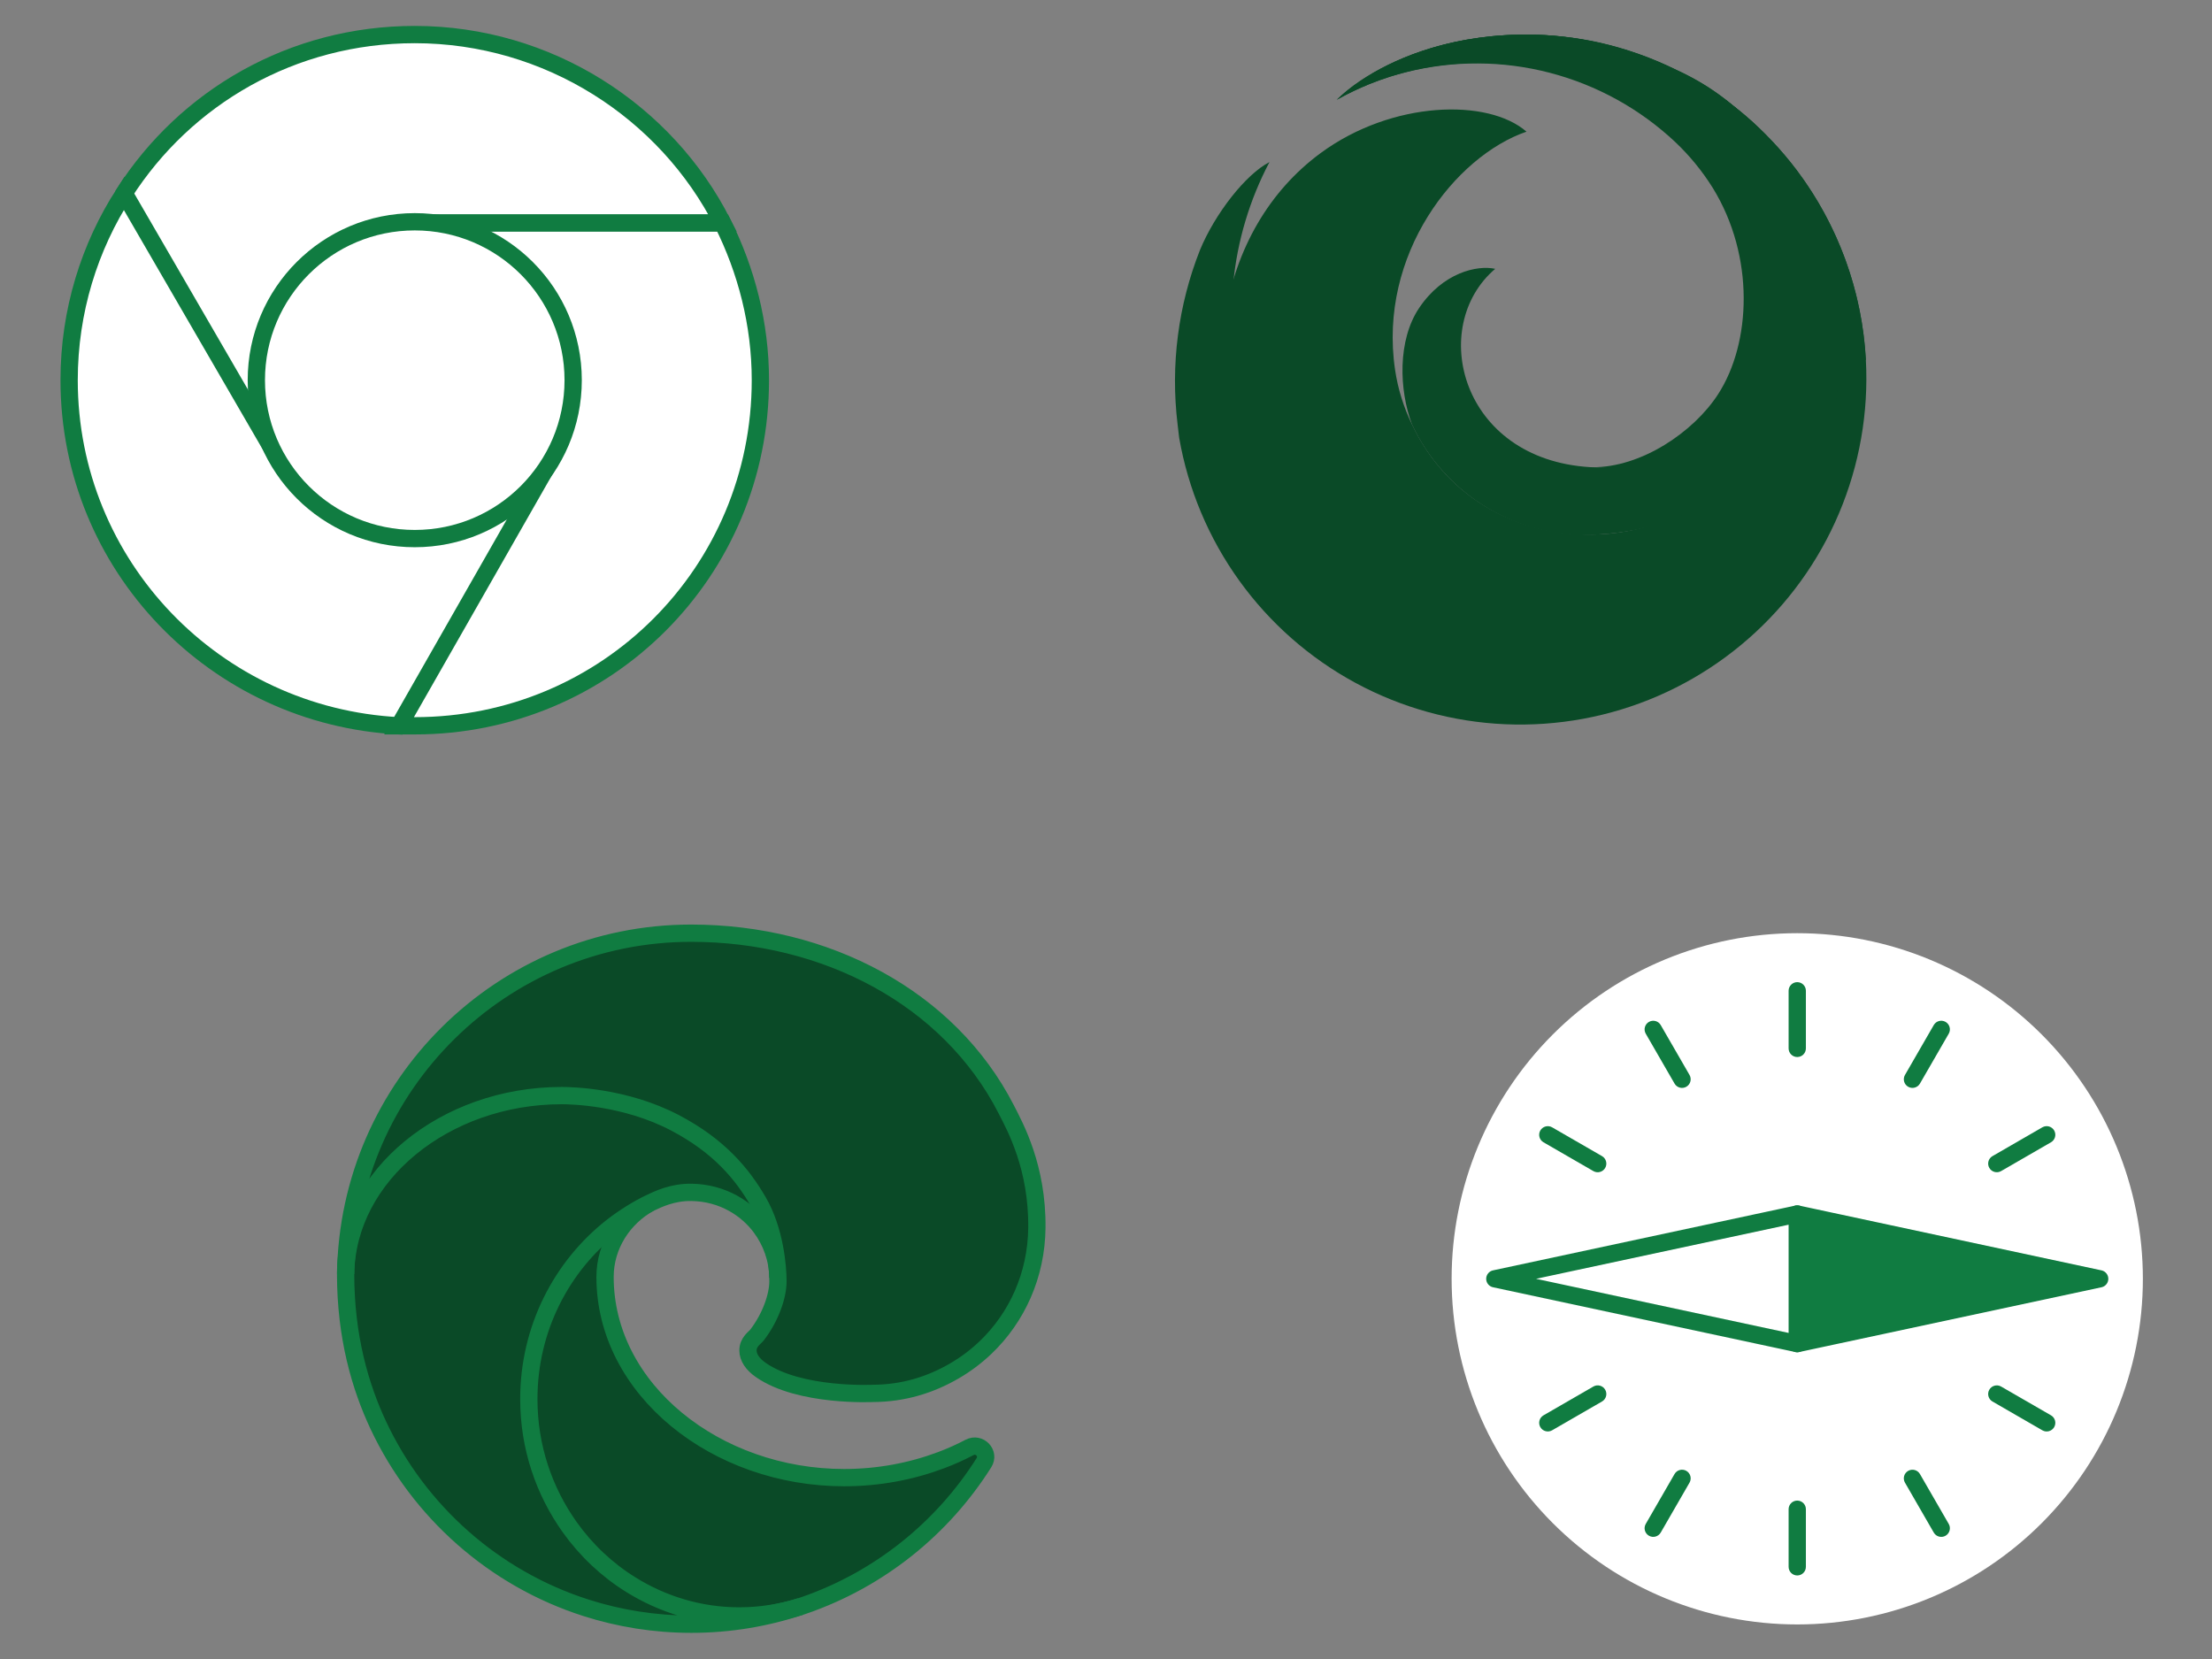 <svg width="128" height="96" viewBox="0 0 128 96" fill="none" xmlns="http://www.w3.org/2000/svg">
<rect x="0" y="0" width="128" height="96" fill="#808080" stroke="none"/>
<path d="M56.102 83.758C55.576 84.034 55.027 84.281 54.456 84.495C52.74 85.139 50.845 85.505 48.846 85.505C41.453 85.505 35.012 80.418 35.012 73.892C35.012 72.057 36.073 70.466 37.578 69.628C30.891 69.908 29.172 76.878 29.172 80.961C29.172 92.504 39.811 93.675 42.104 93.675C43.339 93.675 45.204 93.315 46.327 92.963C46.396 92.94 46.464 92.917 46.532 92.894C50.869 91.398 54.53 88.455 56.937 84.64C57.282 84.093 56.675 83.458 56.102 83.758Z" fill="#0A4A27" stroke="#107C41"/>
<path d="M36.517 91.708C35.128 90.847 33.921 89.711 32.965 88.368C31.485 86.291 30.601 83.735 30.601 80.961C30.601 76.878 32.502 73.261 35.432 70.97C36.098 70.45 36.95 69.925 37.578 69.628C38.066 69.397 38.9 68.981 40.007 68.997C41.843 69.023 43.231 69.959 44.02 71.022C44.627 71.839 45.001 72.846 45.014 73.938C45.014 73.905 48.836 61.5 32.506 61.5C25.648 61.5 20 68.011 20 73.721C20 77.343 20.84 80.235 21.893 82.476C24.237 87.468 28.583 91.332 33.9 93.035C35.825 93.651 37.877 93.987 40.007 93.987C42.217 93.987 44.34 93.624 46.327 92.963C45.204 93.315 44.013 93.508 42.777 93.508C40.485 93.508 38.348 92.843 36.517 91.708Z" fill="#0A4A27" stroke="#107C41"/>
<path d="M43.8 77.259C43.673 77.423 43.283 77.649 43.283 78.144C43.283 78.551 43.549 78.944 44.021 79.273C46.268 80.841 50.503 80.63 50.515 80.63C52.263 80.624 53.836 80.143 55.245 79.319C55.886 78.945 56.479 78.499 57.014 77.991C58.849 76.247 59.969 73.789 60 71.058C60.039 67.555 58.756 65.227 58.228 64.196C54.917 57.724 47.769 54 39.997 54C29.042 54 20.148 62.804 20.002 73.719C20.076 68.009 25.75 63.398 32.496 63.398C33.043 63.398 36.162 63.452 39.059 64.972C41.612 66.312 42.95 67.93 43.88 69.536C44.846 71.203 45.017 73.309 45.017 74.148C45.017 74.988 44.594 76.231 43.8 77.259Z" fill="#0A4A27" stroke="#107C41"/>
<path d="M124 74C124 79.304 121.893 84.391 118.142 88.142C114.391 91.893 109.304 94 104 94C98.696 94 93.609 91.893 89.858 88.142C86.107 84.391 84 79.304 84 74C84 68.696 86.107 63.609 89.858 59.858C93.609 56.107 98.696 54 104 54C109.304 54 114.391 56.107 118.142 59.858C121.893 63.609 124 68.696 124 74Z" fill="white"/>
<path fill-rule="evenodd" clip-rule="evenodd" d="M96.1 59.317C95.962 59.078 95.656 58.996 95.417 59.134C95.177 59.272 95.096 59.578 95.234 59.817L96.9 62.703C97.038 62.943 97.344 63.025 97.583 62.886C97.822 62.748 97.904 62.443 97.766 62.203L96.1 59.317ZM111.1 85.297C110.962 85.058 110.656 84.976 110.417 85.114C110.177 85.252 110.095 85.558 110.234 85.797L111.9 88.684C112.038 88.923 112.344 89.005 112.583 88.867C112.822 88.729 112.904 88.423 112.766 88.184L111.1 85.297ZM115.114 67.583C114.976 67.344 115.058 67.038 115.297 66.9L118.184 65.233C118.423 65.095 118.729 65.177 118.867 65.416C119.005 65.656 118.923 65.961 118.684 66.099L115.797 67.766C115.558 67.904 115.252 67.822 115.114 67.583ZM89.316 81.9C89.077 82.038 88.995 82.344 89.133 82.583C89.271 82.822 89.577 82.904 89.816 82.766L92.703 81.099C92.942 80.961 93.024 80.656 92.886 80.416C92.748 80.177 92.442 80.095 92.203 80.233L89.316 81.9Z" fill="#107C41"/>
<path fill-rule="evenodd" clip-rule="evenodd" d="M104.5 57.333C104.5 57.057 104.276 56.833 104 56.833C103.724 56.833 103.5 57.057 103.5 57.333V60.666C103.5 60.943 103.724 61.166 104 61.166C104.276 61.166 104.5 60.943 104.5 60.666V57.333ZM104.5 87.333C104.5 87.057 104.276 86.833 104 86.833C103.724 86.833 103.5 87.057 103.5 87.333V90.666C103.5 90.943 103.724 91.166 104 91.166C104.276 91.166 104.5 90.943 104.5 90.666V87.333ZM116.833 74C116.833 73.724 117.057 73.5 117.333 73.5H120.667C120.943 73.5 121.167 73.724 121.167 74C121.167 74.276 120.943 74.5 120.667 74.5H117.333C117.057 74.5 116.833 74.276 116.833 74ZM87.333 73.5C87.057 73.5 86.833 73.724 86.833 74C86.833 74.276 87.057 74.5 87.333 74.5H90.667C90.943 74.5 91.167 74.276 91.167 74C91.167 73.724 90.943 73.5 90.667 73.5H87.333Z" fill="#107C41"/>
<path fill-rule="evenodd" clip-rule="evenodd" d="M89.816 65.234C89.577 65.096 89.271 65.178 89.133 65.417C88.995 65.656 89.077 65.962 89.316 66.1L92.203 67.767C92.442 67.905 92.748 67.823 92.886 67.584C93.024 67.344 92.942 67.039 92.703 66.9L89.816 65.234ZM115.797 80.234C115.558 80.096 115.252 80.178 115.114 80.417C114.976 80.656 115.058 80.962 115.297 81.1L118.184 82.767C118.423 82.905 118.729 82.823 118.867 82.584C119.005 82.344 118.923 82.039 118.684 81.9L115.797 80.234ZM110.417 62.886C110.177 62.748 110.096 62.442 110.234 62.203L111.9 59.316C112.038 59.077 112.344 58.995 112.583 59.133C112.822 59.271 112.904 59.577 112.766 59.816L111.1 62.703C110.962 62.942 110.656 63.024 110.417 62.886ZM95.234 88.183C95.096 88.422 95.177 88.728 95.417 88.866C95.656 89.004 95.962 88.922 96.1 88.683L97.766 85.796C97.904 85.557 97.822 85.251 97.583 85.113C97.344 84.975 97.038 85.057 96.9 85.296L95.234 88.183Z" fill="#107C41"/>
<path d="M104 77.75L104 70.25L121.5 74L104 77.75Z" fill="#107C41" stroke="#107C41" stroke-linejoin="round"/>
<path d="M104 77.75L104 70.25L86.5 74L104 77.75Z" fill="white" stroke="#107C41" stroke-linejoin="round"/>
<path d="M7.182 11.182V26.546H16.091L24 12.909H41.818C38.545 6.455 31.727 2 24 2C16.909 2 10.727 5.636 7.182 11.182Z" fill="white" stroke="#107C41"/>
<path d="M23.091 42L31.909 33.182V26.546H16.091L7.182 11.182C5.182 14.273 4 18 4 22C4 32.728 12.454 41.455 23.091 42Z" fill="white" stroke="#107C41"/>
<path d="M24 12.909L31.909 26.545L23.091 41.999C23.364 41.999 23.727 41.999 24 41.999C35.091 41.999 44 33.09 44 22C44 18.727 43.182 15.636 41.818 12.909H24Z" fill="white" stroke="#107C41"/>
<path d="M24 31.166C29.063 31.166 33.167 27.062 33.167 22C33.167 16.937 29.063 12.833 24 12.833C18.937 12.833 14.833 16.937 14.833 22C14.833 27.062 18.937 31.166 24 31.166Z" fill="white" stroke="#107C41"/>
<path d="M103.972 9.85C102.192 7.489 99.903 5.558 97.276 4.2C94.649 2.842 91.75 2.091 88.794 2.005C84.15 1.912 80.942 3.307 79.127 4.429C81.555 3.021 85.07 2.222 88.147 2.261C96.062 2.361 104.563 7.752 105.825 17.468C107.275 28.62 99.507 37.929 88.579 37.958C76.556 37.988 69.244 27.343 71.156 17.782C71.191 17.313 71.26 16.847 71.362 16.388C71.598 13.938 72.31 11.557 73.459 9.379C72.074 10.095 70.311 12.361 69.441 14.46C68.174 17.663 67.728 21.131 68.142 24.55C68.172 24.809 68.199 25.067 68.233 25.325C68.751 28.31 69.94 31.139 71.71 33.598C73.48 36.057 75.785 38.083 78.451 39.523C81.117 40.962 84.075 41.778 87.103 41.909C90.13 42.04 93.147 41.483 95.928 40.279C98.708 39.075 101.179 37.256 103.155 34.959C105.131 32.662 106.56 29.946 107.334 27.017C108.109 24.087 108.208 21.02 107.626 18.047C107.044 15.073 105.794 12.271 103.972 9.85Z" fill="#0A4A27"/>
<path d="M105.826 17.468C105.982 18.669 106.033 19.881 105.976 21.091C106.639 20.991 107.303 20.903 107.969 20.826C107.758 16.851 106.367 13.03 103.972 9.85C102.192 7.489 99.903 5.558 97.276 4.2C94.649 2.842 91.75 2.091 88.794 2.005C84.15 1.912 80.942 3.307 79.127 4.429C81.555 3.021 85.07 2.222 88.147 2.261C96.062 2.362 104.563 7.75 105.826 17.468Z" fill="#0A4A27"/>
<path d="M106.313 16.912C105.187 6.758 96.132 2.194 88.147 2.26C85.07 2.285 81.555 3.02 79.127 4.428C78.484 4.809 77.887 5.262 77.347 5.778C77.412 5.725 77.604 5.566 77.923 5.347L77.954 5.326L77.983 5.307C79.161 4.51 80.459 3.907 81.829 3.521C83.973 2.928 86.196 2.668 88.42 2.749C92.547 2.996 96.434 4.771 99.323 7.729C102.212 10.686 103.896 14.614 104.045 18.746C104.229 25.349 98.824 30.614 92.594 30.919C88.063 31.141 83.794 28.949 81.709 24.563C81.221 23.564 80.89 22.496 80.727 21.396C79.739 14.721 84.222 9.029 88.332 7.619C86.115 5.682 80.558 5.814 76.422 8.856C73.445 11.047 71.513 14.381 70.873 18.356C70.412 21.407 70.817 24.525 72.043 27.356C73.315 30.359 75.394 32.95 78.05 34.843C80.706 36.735 83.834 37.855 87.087 38.078C87.583 38.116 88.081 38.135 88.579 38.134C101.81 38.134 107.55 28.091 106.313 16.912Z" fill="#0A4A27"/>
<path d="M92.594 30.92C101.144 30.4 104.804 23.32 105.034 18.297C105.392 10.45 100.736 1.99 88.42 2.75C86.196 2.669 83.973 2.93 81.829 3.523C80.466 3.926 79.169 4.527 77.983 5.309L77.954 5.328L77.923 5.349C77.732 5.483 77.544 5.623 77.362 5.77C80.549 3.988 84.233 3.297 87.85 3.802C94.921 4.73 101.386 10.231 101.386 17.489C101.386 23.073 97.07 27.339 92.017 27.032C84.51 26.582 82.617 18.883 86.522 15.556C85.469 15.329 83.49 15.773 82.112 17.833C80.876 19.683 80.946 22.538 81.709 24.564C82.66 26.605 84.212 28.308 86.157 29.444C88.103 30.58 90.348 31.095 92.594 30.92Z" fill="#0A4A27"/>
<path d="M104.008 11.363C103.494 9.847 102.662 8.459 101.567 7.291C100.266 5.936 98.724 4.835 97.02 4.045C95.597 3.343 94.097 2.812 92.55 2.46C89.823 1.863 87.001 1.846 84.267 2.41C81.426 3.01 78.927 4.24 77.347 5.777C78.607 5.065 79.958 4.527 81.362 4.177C84.092 3.491 86.95 3.502 89.673 4.21C92.397 4.918 94.899 6.299 96.949 8.227C97.78 9.015 98.507 9.905 99.114 10.877C101.561 14.856 101.33 19.859 99.421 22.81C98.004 25.002 94.968 27.06 92.135 27.036C94.267 27.197 96.402 26.776 98.314 25.819C100.226 24.861 101.842 23.404 102.99 21.6C104.985 18.488 105.053 14.528 104.008 11.363Z" fill="#0A4A27"/>
</svg>
